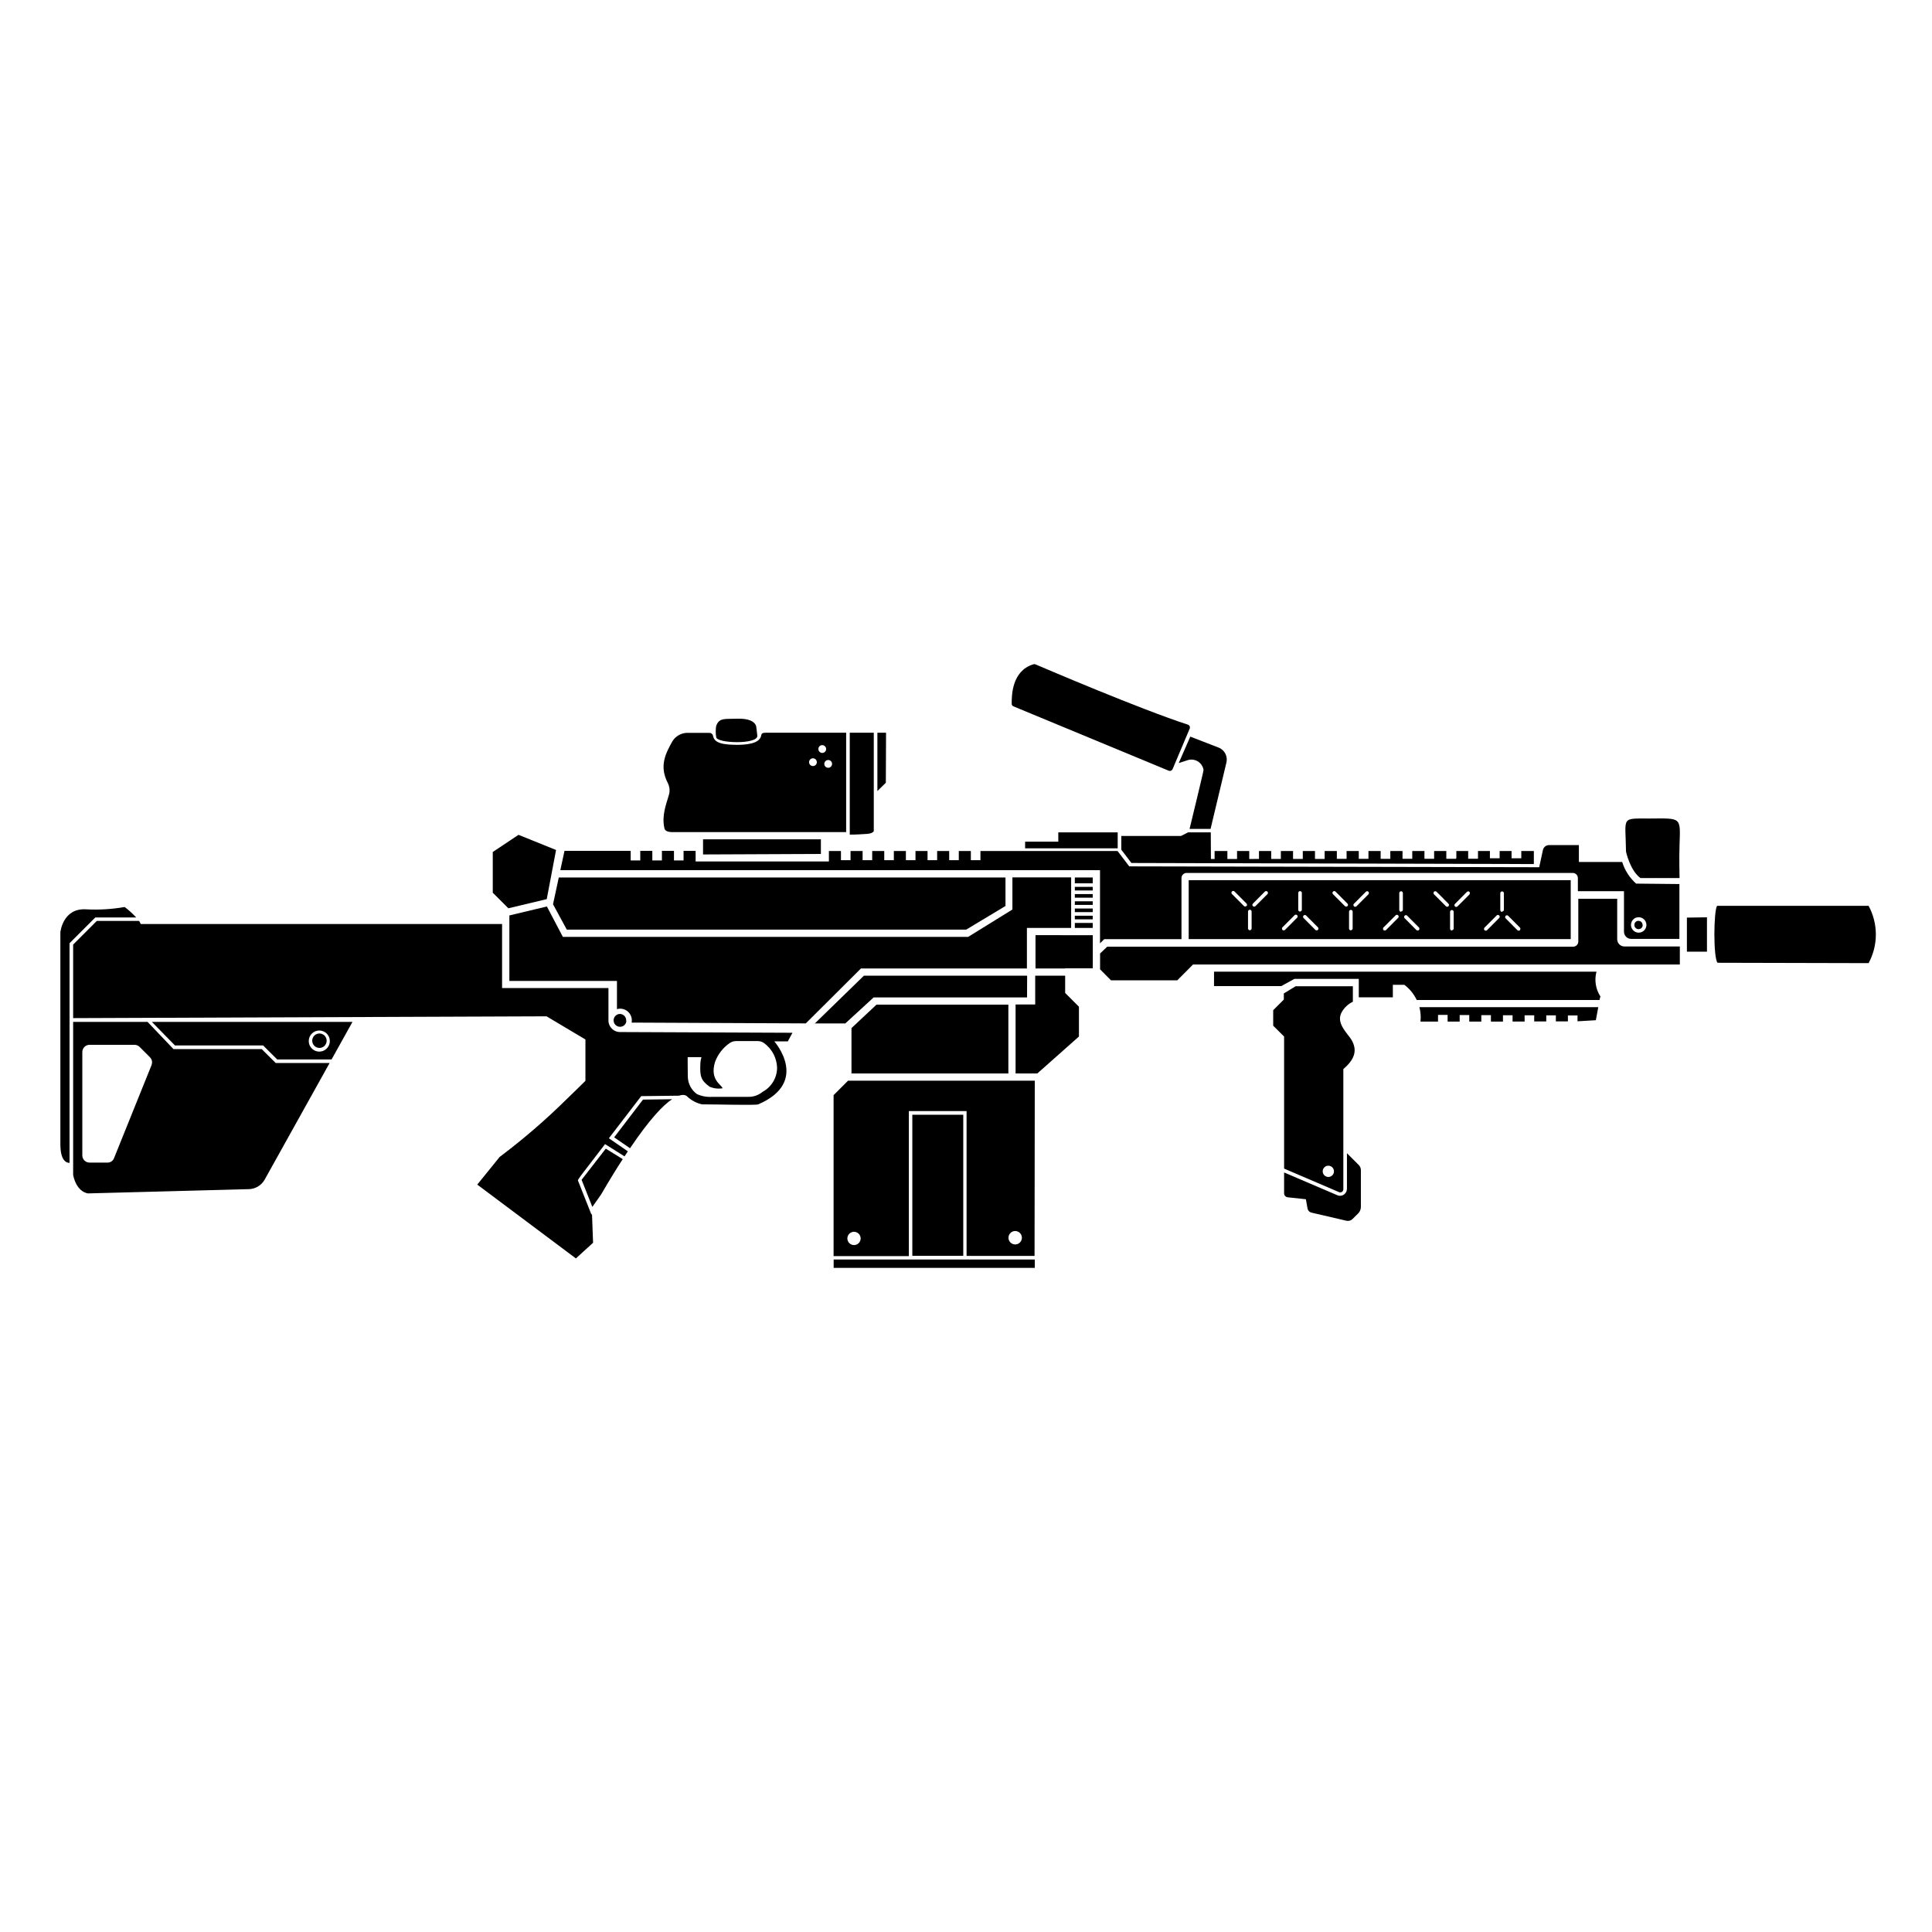 <svg width="512" height="512" viewBox="0 0 512 512" fill="none" xmlns="http://www.w3.org/2000/svg">
<path d="M268.509 187.161L309.701 204.238C309.896 204.321 310.117 204.323 310.314 204.245C310.511 204.166 310.669 204.012 310.753 203.817L315.266 193.127C315.315 193.025 315.342 192.914 315.344 192.801C315.346 192.688 315.323 192.576 315.278 192.472C315.232 192.369 315.165 192.276 315.08 192.201C314.996 192.126 314.896 192.07 314.788 192.037C302.052 187.887 277.191 177.255 274.38 176.05C274.207 175.983 274.017 175.983 273.844 176.05C268.107 177.79 268.107 184.407 268.107 186.491C268.104 186.629 268.139 186.766 268.21 186.884C268.282 187.003 268.385 187.099 268.509 187.161Z" fill="black"/>
<path d="M271.664 223.055V224.814H296.2V220.588H280.461V223.055H271.664Z" fill="black"/>
<path d="M314.539 201.522C314.994 201.344 315.482 201.271 315.969 201.307C316.455 201.342 316.928 201.487 317.351 201.729C317.775 201.971 318.139 202.304 318.417 202.705C318.694 203.106 318.879 203.564 318.957 204.046C318.957 204.429 315.247 219.67 315.247 219.67H320.812L325 202.134C325.201 201.354 325.119 200.529 324.768 199.804C324.418 199.08 323.823 198.502 323.088 198.175L315.438 195.211L312.378 202.21L314.539 201.522Z" fill="black"/>
<path d="M231.562 220.283V194.18H225.194V221.182C226.972 221.182 228.636 221.068 229.745 220.991C230.855 220.915 231.294 220.647 231.562 220.283Z" fill="black"/>
<path d="M144.893 238.277L147.36 225.254L137.416 221.238L130.589 225.79V236.575L134.72 240.706L144.893 238.277Z" fill="black"/>
<path d="M18.429 308.176V249.963L25.256 243.136H36.099C35.158 242.128 34.135 241.201 33.039 240.363C29.632 240.964 26.167 241.17 22.712 240.975C16.631 240.669 16 247.037 16 247.037V303.223C16 307.526 17.53 308.176 18.429 308.176Z" fill="black"/>
<path d="M150.21 246.367H256.04L266.463 240.095V232.541H148.087L146.557 239.636L150.21 246.367Z" fill="black"/>
<path d="M234.813 194.18H232.518V209.632L234.755 207.432C234.774 206.4 234.794 195.346 234.813 194.18Z" fill="black"/>
<path d="M289.583 236.939H284.84V237.896H289.583V236.939Z" fill="black"/>
<path d="M285.93 274.69V266.792L282.278 263.139V258.568H274.341V266.199H269.14V284.481H274.896L285.93 274.69Z" fill="black"/>
<path d="M341.255 317.296L346.074 317.812L346.514 320.279C346.562 320.536 346.683 320.774 346.863 320.964C347.043 321.154 347.274 321.288 347.528 321.35L356.822 323.511C357.111 323.578 357.413 323.57 357.698 323.486C357.982 323.402 358.241 323.246 358.447 323.033L359.939 321.56C360.392 321.102 360.647 320.484 360.647 319.839V310.086C360.645 309.585 360.445 309.104 360.092 308.748L356.956 305.611V315.058C356.949 315.36 356.871 315.656 356.728 315.922C356.585 316.188 356.382 316.416 356.133 316.588C355.834 316.79 355.481 316.896 355.12 316.894C354.869 316.901 354.62 316.848 354.393 316.741L340.299 310.717V316.263C340.307 316.522 340.408 316.769 340.584 316.959C340.759 317.149 340.998 317.268 341.255 317.296Z" fill="black"/>
<path d="M289.583 232.541H284.84V234.09H289.583V232.541Z" fill="black"/>
<path d="M495.2 255.241C496.459 252.908 497.118 250.299 497.118 247.649C497.118 244.998 496.459 242.389 495.2 240.057H455.041C454.142 241.414 454.008 253.673 455.156 255.145L495.2 255.241Z" fill="black"/>
<path d="M289.583 244.59H284.84V245.909H289.583V244.59Z" fill="black"/>
<path d="M424.118 264.057C423.496 263.097 423.083 262.017 422.905 260.887C422.727 259.757 422.788 258.603 423.085 257.498H321.73V261.323H339.553L343.034 259.41H360.092V264.306H369.118V260.979H372.159C373.567 262.037 374.696 263.421 375.448 265.014H423.889L424.118 264.057Z" fill="black"/>
<path d="M289.583 242.676H284.84V243.632H289.583V242.676Z" fill="black"/>
<path d="M289.583 240.764H284.84V241.72H289.583V240.764Z" fill="black"/>
<path d="M272.2 258.568H228.942L215.938 271.228H224.008L231.524 264.325H272.181L272.2 258.568Z" fill="black"/>
<path d="M289.583 235.027H284.84V235.984H289.583V235.027Z" fill="black"/>
<path d="M225.652 284.48H267.227V266.236H232.288L225.652 272.452V284.48Z" fill="black"/>
<path d="M274.418 256.655H282.278V256.617H289.602V247.839L274.418 247.82V256.655Z" fill="black"/>
<path d="M289.583 238.852H284.84V239.808H289.583V238.852Z" fill="black"/>
<path d="M213.548 271.209L228.158 256.656H272.142V245.908H283.865V232.521H268.299V241.032L256.576 248.279H149.158L144.932 240.228L134.988 242.6V259.964H163.501V267.441C163.778 267.348 164.069 267.302 164.361 267.307C164.817 267.31 165.266 267.413 165.677 267.61C166.088 267.806 166.451 268.09 166.739 268.443C167.028 268.795 167.235 269.207 167.346 269.649C167.458 270.09 167.47 270.551 167.383 270.998L213.548 271.209Z" fill="black"/>
<path d="M434.732 232.695H445.097C445.097 231.566 444.963 227.722 445.097 223.898C445.326 216.478 445.708 216.86 437.198 216.918C429.415 216.918 430.792 216.325 430.907 225.619C430.888 225.676 431.978 230.687 434.732 232.695Z" fill="black"/>
<path d="M452.364 243.098L447.047 243.174V252.201H452.364V243.098Z" fill="black"/>
<path d="M291.534 252.679V256.887L294.421 259.793H311.996L316.165 255.605H445.173V250.824H430.486C429.979 250.824 429.493 250.623 429.134 250.264C428.775 249.906 428.574 249.419 428.574 248.912V238.184H418.266V249.524C418.266 249.884 418.123 250.229 417.868 250.484C417.614 250.739 417.268 250.882 416.908 250.882H293.427L291.534 252.679Z" fill="black"/>
<path d="M19.385 270.807V311.387C20.36 316.053 23.324 316.264 23.324 316.264L65.97 315.135C66.824 315.11 67.656 314.864 68.386 314.421C69.117 313.979 69.721 313.355 70.139 312.611L87.35 281.707H73.065L69.355 278.016H45.967L39.101 270.807H19.385ZM40.153 282.281L30.209 306.95C30.076 307.292 29.842 307.586 29.538 307.791C29.233 307.996 28.874 308.103 28.507 308.098H23.726C23.235 308.098 22.762 307.91 22.406 307.572C22.05 307.234 21.838 306.771 21.814 306.281V278.8C21.814 278.293 22.015 277.807 22.374 277.448C22.732 277.089 23.219 276.888 23.726 276.888H35.678C36.164 276.895 36.629 277.086 36.978 277.423L39.752 280.196C40.013 280.464 40.191 280.802 40.262 281.169C40.333 281.536 40.295 281.916 40.153 282.262V282.281Z" fill="black"/>
<path d="M46.369 277.06H69.738L73.467 280.77H87.867L93.413 270.807H40.249L46.369 277.06ZM84.616 273.101C85.168 273.101 85.708 273.265 86.167 273.572C86.626 273.879 86.984 274.315 87.195 274.825C87.407 275.335 87.462 275.897 87.354 276.438C87.247 276.98 86.981 277.477 86.59 277.868C86.2 278.258 85.702 278.524 85.161 278.632C84.619 278.74 84.058 278.684 83.547 278.473C83.037 278.262 82.601 277.904 82.294 277.445C81.988 276.986 81.824 276.446 81.824 275.894C81.821 275.523 81.893 275.155 82.035 274.813C82.177 274.471 82.385 274.16 82.649 273.9C82.913 273.639 83.227 273.435 83.571 273.298C83.915 273.16 84.284 273.094 84.654 273.101H84.616Z" fill="black"/>
<path d="M84.654 277.711C85.032 277.711 85.402 277.599 85.716 277.389C86.031 277.179 86.276 276.88 86.421 276.531C86.565 276.181 86.603 275.797 86.529 275.426C86.456 275.055 86.273 274.714 86.006 274.447C85.739 274.179 85.398 273.997 85.027 273.923C84.656 273.85 84.271 273.888 83.922 274.032C83.573 274.177 83.274 274.422 83.064 274.737C82.854 275.051 82.742 275.421 82.742 275.799C82.742 276.306 82.943 276.793 83.302 277.151C83.66 277.51 84.147 277.711 84.654 277.711Z" fill="black"/>
<path d="M163.654 268.837C163.29 268.99 162.99 269.266 162.807 269.616C162.624 269.966 162.568 270.369 162.649 270.756C162.731 271.143 162.944 271.489 163.253 271.736C163.562 271.982 163.947 272.113 164.342 272.107C164.707 272.108 165.062 271.988 165.352 271.767C165.643 271.546 165.852 271.235 165.949 270.883C165.978 270.725 165.978 270.563 165.949 270.405C165.949 269.957 165.772 269.527 165.457 269.208C165.142 268.89 164.714 268.708 164.266 268.703C164.055 268.708 163.847 268.754 163.654 268.837Z" fill="black"/>
<path d="M321.883 225.522V227.645H320.907L320.869 220.588H314.845L312.971 221.544H297.156V225.178L299.833 228.696L406.486 228.983V225.522H403.158V227.453H400.577V225.522H397.421V227.453H394.84V225.522H391.684V227.453H391.665V227.568H389.083V225.522H385.947V227.453H385.871V227.587H383.289V225.522H381.3H380.057V227.587H377.494V225.522H374.262V227.587H371.681V225.522H368.449V227.606H365.886V225.522H362.654V227.606H360.092V225.522H356.86V227.606H354.278V225.522H351.046V227.625H348.484V225.522H345.252V227.625H342.67V225.522H339.438V227.625H336.876V225.522H333.644V227.625L331.062 227.645V225.522H327.83V227.645H325.268V225.522H321.883Z" fill="black"/>
<path d="M291.515 250.001L292.624 248.892H313.105V232.695C313.105 232.334 313.249 231.989 313.503 231.734C313.758 231.48 314.103 231.337 314.463 231.337H416.794C416.972 231.337 417.149 231.372 417.314 231.44C417.478 231.508 417.628 231.608 417.754 231.734C417.88 231.861 417.98 232.01 418.048 232.175C418.117 232.34 418.152 232.516 418.152 232.695V236.175H430.372V246.903C430.372 247.411 430.573 247.897 430.932 248.256C431.291 248.614 431.777 248.816 432.284 248.816H445.059V234.282L433.585 234.167C431.858 232.624 430.582 230.641 429.894 228.43H418.42V223.955H410.502C410.13 223.958 409.769 224.086 409.478 224.318C409.186 224.55 408.982 224.874 408.896 225.236L407.902 229.826L299.26 229.597L296.162 225.523H259.827V227.952H257.284V225.523H254.09V227.952H251.546V225.523H248.353V227.952H245.809V225.523H242.616V227.952H240.072V225.523H236.879V227.952H234.335V225.523H231.141V227.952H228.598V225.523H225.404V227.952H222.861V225.523H219.667V228.296H184.346V225.485H181.152V228.028H178.609V225.485H175.415V228.028H172.872V225.485H169.678V228.028H167.135V225.485H149.598L148.489 230.61H291.515V250.001ZM433.451 243.232C433.714 243.133 433.992 243.081 434.273 243.079C434.816 243.079 435.336 243.294 435.72 243.678C436.104 244.062 436.319 244.582 436.319 245.125C436.318 245.333 436.286 245.539 436.224 245.737C436.076 246.202 435.767 246.599 435.353 246.857C434.939 247.114 434.446 247.215 433.963 247.141C433.481 247.068 433.041 246.824 432.723 246.454C432.404 246.084 432.228 245.613 432.227 245.125C432.228 244.725 432.344 244.334 432.561 243.999C432.778 243.663 433.087 243.397 433.451 243.232Z" fill="black"/>
<path d="M434.273 246.233C434.509 246.232 434.739 246.153 434.926 246.008C435.113 245.862 435.246 245.659 435.305 245.43C435.334 245.33 435.334 245.224 435.305 245.124C435.305 244.835 435.19 244.558 434.986 244.353C434.782 244.149 434.504 244.034 434.215 244.034C434.071 244.029 433.927 244.053 433.792 244.106C433.657 244.159 433.535 244.239 433.433 244.341C433.33 244.444 433.25 244.566 433.197 244.701C433.144 244.835 433.12 244.979 433.125 245.124C433.122 245.274 433.15 245.422 433.208 245.561C433.265 245.699 433.35 245.824 433.457 245.928C433.565 246.032 433.693 246.113 433.833 246.166C433.974 246.218 434.123 246.241 434.273 246.233Z" fill="black"/>
<path d="M315.017 233.248V248.872H416.258V233.248H315.017ZM330.316 240.094C330.275 240.139 330.224 240.174 330.168 240.197C330.112 240.22 330.052 240.231 329.991 240.228C329.928 240.231 329.864 240.22 329.805 240.197C329.746 240.174 329.692 240.139 329.647 240.094L326.472 236.92C326.389 236.828 326.343 236.709 326.343 236.585C326.343 236.461 326.389 236.342 326.472 236.25C326.517 236.204 326.57 236.167 326.63 236.142C326.689 236.117 326.752 236.104 326.817 236.104C326.881 236.104 326.945 236.117 327.004 236.142C327.063 236.167 327.116 236.204 327.161 236.25L330.316 239.425C330.365 239.465 330.404 239.515 330.432 239.571C330.461 239.627 330.477 239.689 330.481 239.751C330.484 239.814 330.475 239.877 330.453 239.936C330.431 239.995 330.398 240.049 330.355 240.094H330.316ZM331.215 246.52C331.088 246.52 330.967 246.47 330.877 246.38C330.787 246.29 330.737 246.169 330.737 246.042V241.567C330.737 241.44 330.787 241.318 330.877 241.229C330.967 241.139 331.088 241.089 331.215 241.089C331.342 241.089 331.463 241.139 331.553 241.229C331.643 241.318 331.693 241.44 331.693 241.567V246.042C331.694 246.162 331.648 246.278 331.567 246.367C331.485 246.456 331.373 246.51 331.253 246.52H331.215ZM335.881 236.958L332.707 240.133C332.662 240.178 332.608 240.213 332.549 240.236C332.489 240.259 332.426 240.269 332.363 240.266C332.302 240.268 332.242 240.256 332.186 240.233C332.13 240.21 332.079 240.176 332.037 240.133C331.992 240.09 331.955 240.038 331.93 239.98C331.905 239.923 331.893 239.861 331.893 239.798C331.893 239.735 331.905 239.673 331.93 239.616C331.955 239.558 331.992 239.506 332.037 239.463L335.193 236.289C335.237 236.242 335.291 236.206 335.35 236.181C335.409 236.155 335.473 236.142 335.537 236.142C335.601 236.142 335.665 236.155 335.724 236.181C335.783 236.206 335.837 236.242 335.881 236.289C335.96 236.373 336.007 236.482 336.014 236.597C336.021 236.713 335.987 236.826 335.92 236.92L335.881 236.958ZM343.703 243.25L340.547 246.424C340.502 246.469 340.449 246.504 340.389 246.527C340.33 246.55 340.267 246.561 340.203 246.558C340.076 246.559 339.952 246.511 339.859 246.424C339.776 246.333 339.729 246.213 339.729 246.09C339.729 245.966 339.776 245.846 339.859 245.755L343.033 242.58C343.075 242.526 343.127 242.48 343.187 242.447C343.247 242.415 343.314 242.395 343.382 242.39C343.45 242.386 343.519 242.395 343.583 242.419C343.647 242.443 343.706 242.481 343.754 242.529C343.802 242.578 343.84 242.636 343.864 242.7C343.888 242.764 343.898 242.833 343.893 242.901C343.888 242.969 343.869 243.036 343.836 243.096C343.803 243.156 343.758 243.209 343.703 243.25ZM344.525 241.586C344.398 241.586 344.277 241.536 344.187 241.446C344.097 241.356 344.047 241.235 344.047 241.108V236.633C344.047 236.506 344.097 236.385 344.187 236.295C344.277 236.205 344.398 236.155 344.525 236.155C344.652 236.155 344.774 236.205 344.863 236.295C344.953 236.385 345.003 236.506 345.003 236.633V241.108C344.994 241.222 344.945 241.328 344.865 241.409C344.784 241.49 344.677 241.539 344.563 241.548L344.525 241.586ZM349.268 246.424C349.175 246.511 349.051 246.559 348.924 246.558C348.86 246.561 348.797 246.55 348.737 246.527C348.678 246.504 348.624 246.469 348.579 246.424L345.424 243.25C345.355 243.158 345.321 243.044 345.33 242.929C345.338 242.814 345.387 242.706 345.468 242.625C345.55 242.543 345.658 242.494 345.773 242.486C345.887 242.478 346.001 242.511 346.093 242.58L349.268 245.755C349.346 245.839 349.393 245.948 349.4 246.064C349.407 246.179 349.374 246.293 349.306 246.386L349.268 246.424ZM357.089 240.133C357.048 240.177 356.998 240.212 356.942 240.235C356.885 240.258 356.825 240.269 356.764 240.266C356.701 240.269 356.637 240.259 356.578 240.236C356.519 240.213 356.465 240.178 356.42 240.133L353.246 236.958C353.162 236.866 353.116 236.747 353.116 236.623C353.116 236.5 353.162 236.38 353.246 236.289C353.29 236.242 353.344 236.206 353.403 236.181C353.462 236.155 353.525 236.142 353.59 236.142C353.654 236.142 353.718 236.155 353.777 236.181C353.836 236.206 353.889 236.242 353.934 236.289L357.089 239.463C357.175 239.543 357.227 239.654 357.235 239.771C357.242 239.889 357.203 240.004 357.128 240.094L357.089 240.133ZM357.988 246.558C357.861 246.558 357.74 246.508 357.65 246.418C357.56 246.328 357.51 246.207 357.51 246.08V241.605C357.51 241.478 357.56 241.357 357.65 241.267C357.74 241.177 357.861 241.127 357.988 241.127C358.115 241.127 358.237 241.177 358.326 241.267C358.416 241.357 358.466 241.478 358.466 241.605V246.08C358.458 246.194 358.408 246.301 358.328 246.381C358.247 246.462 358.14 246.511 358.026 246.52L357.988 246.558ZM362.654 236.996L359.48 240.171C359.435 240.216 359.381 240.251 359.322 240.274C359.263 240.297 359.199 240.307 359.136 240.305C359.075 240.306 359.015 240.295 358.959 240.272C358.903 240.249 358.853 240.214 358.811 240.171C358.765 240.128 358.728 240.076 358.703 240.018C358.678 239.961 358.666 239.899 358.666 239.836C358.666 239.773 358.678 239.711 358.703 239.654C358.728 239.596 358.765 239.544 358.811 239.501L361.966 236.327C362.011 236.281 362.064 236.244 362.123 236.219C362.182 236.194 362.246 236.181 362.31 236.181C362.374 236.181 362.438 236.194 362.497 236.219C362.556 236.244 362.61 236.281 362.654 236.327C362.724 236.408 362.765 236.51 362.772 236.617C362.779 236.724 362.751 236.83 362.693 236.92L362.654 236.996ZM370.476 243.288L367.321 246.463C367.276 246.507 367.222 246.543 367.162 246.566C367.103 246.589 367.04 246.599 366.976 246.596C366.849 246.598 366.725 246.55 366.632 246.463C366.549 246.371 366.503 246.252 366.503 246.128C366.503 246.004 366.549 245.885 366.632 245.793L369.807 242.619C369.848 242.564 369.9 242.519 369.96 242.486C370.02 242.453 370.087 242.433 370.155 242.429C370.224 242.424 370.292 242.434 370.356 242.458C370.42 242.482 370.479 242.519 370.527 242.567C370.576 242.616 370.613 242.674 370.637 242.738C370.661 242.802 370.671 242.871 370.666 242.939C370.661 243.008 370.642 243.074 370.609 243.134C370.576 243.194 370.531 243.247 370.476 243.288ZM371.298 241.624C371.171 241.624 371.05 241.574 370.96 241.484C370.871 241.395 370.82 241.273 370.82 241.146V236.671C370.82 236.544 370.871 236.423 370.96 236.333C371.05 236.243 371.171 236.193 371.298 236.193C371.425 236.193 371.547 236.243 371.636 236.333C371.726 236.423 371.776 236.544 371.776 236.671V241.146C371.759 241.253 371.707 241.351 371.627 241.424C371.547 241.497 371.444 241.54 371.337 241.548L371.298 241.624ZM376.041 246.463C375.948 246.55 375.824 246.598 375.697 246.596C375.633 246.599 375.57 246.589 375.511 246.566C375.451 246.543 375.397 246.507 375.352 246.463L372.197 243.288C372.128 243.196 372.095 243.082 372.103 242.967C372.111 242.852 372.16 242.744 372.241 242.663C372.323 242.582 372.431 242.532 372.546 242.524C372.66 242.516 372.774 242.55 372.866 242.619L376.041 245.793C376.11 245.875 376.151 245.976 376.158 246.083C376.165 246.19 376.137 246.296 376.079 246.386L376.041 246.463ZM383.863 240.171C383.821 240.215 383.771 240.25 383.715 240.273C383.659 240.296 383.598 240.307 383.537 240.305C383.474 240.307 383.41 240.297 383.351 240.274C383.292 240.251 383.238 240.216 383.193 240.171L380.019 236.996C379.935 236.905 379.889 236.785 379.889 236.662C379.889 236.538 379.935 236.419 380.019 236.327C380.063 236.281 380.117 236.244 380.176 236.219C380.235 236.194 380.299 236.181 380.363 236.181C380.427 236.181 380.491 236.194 380.55 236.219C380.609 236.244 380.663 236.281 380.707 236.327L383.863 239.501C383.938 239.58 383.983 239.682 383.99 239.791C383.998 239.899 383.966 240.007 383.901 240.094L383.863 240.171ZM384.761 246.596C384.635 246.596 384.513 246.546 384.423 246.456C384.334 246.367 384.283 246.245 384.283 246.118V241.643C384.283 241.517 384.334 241.395 384.423 241.305C384.513 241.216 384.635 241.165 384.761 241.165C384.888 241.165 385.01 241.216 385.099 241.305C385.189 241.395 385.239 241.517 385.239 241.643V246.118C385.222 246.225 385.17 246.323 385.09 246.396C385.01 246.469 384.908 246.513 384.8 246.52L384.761 246.596ZM389.428 237.035L386.253 240.209C386.208 240.254 386.154 240.289 386.095 240.312C386.036 240.335 385.972 240.346 385.909 240.343C385.848 240.344 385.788 240.333 385.732 240.31C385.676 240.287 385.626 240.253 385.584 240.209C385.538 240.166 385.501 240.114 385.477 240.057C385.452 239.999 385.439 239.937 385.439 239.874C385.439 239.812 385.452 239.75 385.477 239.692C385.501 239.635 385.538 239.583 385.584 239.54L388.739 236.365C388.784 236.319 388.837 236.282 388.896 236.257C388.955 236.232 389.019 236.219 389.083 236.219C389.148 236.219 389.211 236.232 389.27 236.257C389.329 236.282 389.383 236.319 389.428 236.365C389.488 236.443 389.525 236.538 389.531 236.637C389.538 236.735 389.515 236.834 389.466 236.92L389.428 237.035ZM397.249 243.326L394.094 246.501C394.049 246.546 393.995 246.581 393.936 246.604C393.876 246.627 393.813 246.637 393.749 246.635C393.622 246.636 393.499 246.588 393.405 246.501C393.322 246.409 393.276 246.29 393.276 246.166C393.276 246.042 393.322 245.923 393.405 245.831L396.58 242.657C396.621 242.602 396.673 242.557 396.733 242.524C396.794 242.491 396.86 242.472 396.928 242.467C396.997 242.462 397.065 242.472 397.129 242.496C397.194 242.52 397.252 242.557 397.3 242.606C397.349 242.654 397.386 242.712 397.41 242.777C397.434 242.841 397.444 242.909 397.439 242.978C397.434 243.046 397.415 243.112 397.382 243.173C397.349 243.233 397.304 243.285 397.249 243.326ZM398.071 241.662C397.945 241.662 397.823 241.612 397.733 241.522C397.644 241.433 397.593 241.311 397.593 241.184V236.709C397.593 236.583 397.644 236.461 397.733 236.371C397.823 236.282 397.945 236.231 398.071 236.231C398.198 236.231 398.32 236.282 398.409 236.371C398.499 236.461 398.549 236.583 398.549 236.709V241.184C398.525 241.284 398.469 241.373 398.39 241.439C398.31 241.504 398.212 241.542 398.11 241.548L398.071 241.662ZM402.814 246.501C402.721 246.588 402.597 246.636 402.47 246.635C402.406 246.637 402.343 246.627 402.284 246.604C402.224 246.581 402.171 246.546 402.126 246.501L398.97 243.326C398.901 243.234 398.868 243.12 398.876 243.005C398.884 242.891 398.933 242.783 399.015 242.701C399.096 242.62 399.204 242.571 399.319 242.562C399.434 242.554 399.547 242.588 399.64 242.657L402.814 245.831C402.875 245.91 402.911 246.004 402.918 246.103C402.925 246.202 402.902 246.3 402.852 246.386L402.814 246.501Z" fill="black"/>
<path d="M358.524 265.473V261.361H343.359L340.223 263.274V264.899L337.411 267.71V271.822L340.299 274.691V309.687L354.757 315.883C354.886 315.953 355.03 315.99 355.177 315.99C355.324 315.99 355.469 315.953 355.598 315.883C355.724 315.804 355.827 315.694 355.897 315.563C355.967 315.432 356.003 315.285 356 315.137V298.614V283.315C359.442 280.389 359.518 277.999 358.218 275.666C357.204 273.868 353.743 271.076 355.694 268.016C356.371 266.913 357.354 266.029 358.524 265.473ZM352.022 311.905C351.626 311.905 351.247 311.748 350.967 311.468C350.687 311.189 350.53 310.809 350.53 310.414C350.53 310.119 350.618 309.83 350.782 309.585C350.946 309.34 351.179 309.148 351.451 309.035C351.724 308.923 352.024 308.893 352.313 308.951C352.602 309.008 352.868 309.15 353.077 309.359C353.285 309.567 353.427 309.833 353.485 310.123C353.543 310.412 353.513 310.712 353.4 310.984C353.287 311.257 353.096 311.49 352.851 311.654C352.605 311.818 352.317 311.905 352.022 311.905Z" fill="black"/>
<path d="M186.315 226.44L217.544 226.306V222.424H186.315V226.44Z" fill="black"/>
<path d="M274.227 333.781H220.929V336H274.227V333.781Z" fill="black"/>
<path d="M274.227 286.393H224.735L220.91 290.217V332.882H240.856V294.444H256.155V332.825H274.169L274.227 286.393ZM228.081 328.197C228.081 328.546 227.978 328.887 227.783 329.176C227.589 329.466 227.313 329.691 226.991 329.824C226.668 329.957 226.313 329.99 225.972 329.921C225.63 329.851 225.316 329.682 225.071 329.434C224.826 329.186 224.66 328.871 224.594 328.528C224.528 328.186 224.566 327.831 224.702 327.51C224.838 327.189 225.067 326.916 225.358 326.725C225.65 326.534 225.992 326.434 226.341 326.438C226.804 326.443 227.247 326.63 227.573 326.96C227.899 327.289 228.081 327.734 228.081 328.197ZM267.266 328.197C267.24 327.949 267.266 327.699 267.344 327.462C267.421 327.225 267.547 327.007 267.713 326.822C267.88 326.637 268.084 326.489 268.312 326.388C268.539 326.287 268.786 326.234 269.035 326.234C269.284 326.234 269.53 326.287 269.758 326.388C269.985 326.489 270.189 326.637 270.356 326.822C270.522 327.007 270.649 327.225 270.726 327.462C270.803 327.699 270.829 327.949 270.804 328.197C270.758 328.634 270.552 329.039 270.225 329.334C269.899 329.628 269.474 329.791 269.035 329.791C268.595 329.791 268.171 329.628 267.844 329.334C267.517 329.039 267.311 328.634 267.266 328.197Z" fill="black"/>
<path d="M255.275 295.42H241.774V332.807H255.275V295.42Z" fill="black"/>
<path d="M422.913 270.368L423.563 266.906H376.156C376.485 268.153 376.582 269.449 376.442 270.731H381.09V268.952H383.633V270.731H386.827V268.991H389.37V270.731H392.564V269.029H395.107V270.731H398.301V269.048H400.844V270.712H404.038V269.067H406.581V270.693H409.775V269.086H412.318V270.674H415.512V269.105H418.056V270.654L422.913 270.368Z" fill="black"/>
<path d="M200.697 195.001C200.697 195.001 200.448 192.611 200.371 192.381C199.912 191.081 198.249 190.354 195.151 190.469C192.053 190.584 190.599 190.163 189.796 192.381C189.634 193.363 189.634 194.364 189.796 195.345C189.873 197.009 200.792 197.353 200.697 195.001Z" fill="black"/>
<path d="M177.213 210.836C176.563 213.131 175.3 216.153 176.084 219.538C176.218 220.054 176.735 220.475 177.997 220.513C178.245 220.513 222.153 220.513 224.238 220.513V194.18C217.927 194.18 207.027 194.18 203.317 194.18C202.418 194.18 201.959 194.18 201.768 194.696C201.538 196.608 199.339 197.297 195.801 197.392C191.613 197.392 189.318 196.991 188.955 194.983C188.915 194.772 188.804 194.58 188.641 194.441C188.477 194.302 188.271 194.223 188.056 194.218C186.602 194.218 183.696 194.218 181.879 194.218C181.149 194.272 180.442 194.493 179.812 194.865C179.182 195.236 178.646 195.748 178.245 196.36C176.333 199.745 174.631 203.053 177.022 207.604C177.504 208.616 177.572 209.775 177.213 210.836ZM220.509 202.422C220.512 202.628 220.455 202.83 220.343 203.003C220.231 203.176 220.07 203.311 219.88 203.391C219.691 203.472 219.481 203.494 219.279 203.455C219.077 203.415 218.892 203.317 218.746 203.171C218.6 203.026 218.502 202.84 218.462 202.638C218.423 202.436 218.445 202.226 218.526 202.037C218.606 201.848 218.742 201.686 218.914 201.574C219.087 201.462 219.289 201.405 219.495 201.408C219.762 201.413 220.017 201.522 220.206 201.711C220.395 201.9 220.504 202.155 220.509 202.422ZM217.908 197.469C218.113 197.469 218.313 197.53 218.484 197.644C218.654 197.759 218.786 197.921 218.864 198.111C218.941 198.301 218.961 198.509 218.919 198.71C218.878 198.911 218.777 199.095 218.631 199.239C218.485 199.382 218.299 199.479 218.097 199.517C217.896 199.554 217.688 199.531 217.499 199.45C217.311 199.369 217.151 199.234 217.04 199.061C216.929 198.889 216.871 198.688 216.875 198.483C216.875 198.348 216.902 198.214 216.954 198.09C217.006 197.966 217.083 197.853 217.179 197.759C217.275 197.665 217.389 197.59 217.514 197.541C217.639 197.491 217.773 197.466 217.908 197.469ZM215.422 200.949C215.628 200.946 215.83 201.003 216.003 201.115C216.175 201.228 216.311 201.389 216.391 201.578C216.472 201.767 216.494 201.977 216.455 202.179C216.415 202.381 216.317 202.567 216.171 202.712C216.025 202.858 215.84 202.956 215.638 202.996C215.436 203.035 215.226 203.013 215.037 202.932C214.847 202.852 214.686 202.717 214.574 202.544C214.462 202.371 214.404 202.169 214.408 201.963C214.411 201.827 214.44 201.694 214.494 201.569C214.548 201.445 214.627 201.332 214.724 201.238C214.822 201.144 214.937 201.07 215.063 201.021C215.19 200.971 215.324 200.947 215.46 200.949H215.422Z" fill="black"/>
<path d="M157.171 329.344L156.884 321.695L156.75 321.905L153.155 312.841C153.155 312.535 153.155 312.535 160.078 303.546L160.345 303.202L165.509 306.453L166.388 305.115L161.359 301.653L169.926 290.485L179.928 290.37C181.496 289.835 182.07 290.542 182.07 290.542C183.176 291.602 184.552 292.336 186.047 292.665C190.274 292.665 200.256 292.952 200.945 292.665C214.752 286.718 205.19 275.97 205.19 275.97H208.786L210.009 273.694L164.361 273.503C163.949 273.508 163.54 273.431 163.158 273.275C162.776 273.119 162.429 272.887 162.139 272.595C161.848 272.302 161.619 271.954 161.465 271.572C161.312 271.189 161.236 270.779 161.244 270.367V261.838H133.056V244.875H37.285C37.175 244.586 37.034 244.31 36.864 244.053H25.657L19.385 250.325V269.812L144.836 269.334L155.144 275.473V286.412L155.01 286.565C153.709 287.846 152.026 289.51 150.152 291.307C144.588 296.801 138.659 301.913 132.406 306.606L126.477 313.931L152.619 333.494L157.171 329.344ZM182.242 280.158H185.894C185.74 280.662 185.644 281.182 185.608 281.707C185.474 285.092 185.608 286.22 188.036 287.98C189.124 288.456 190.328 288.602 191.498 288.4C191.192 287.406 188.075 286.22 189.471 281.497C190.211 279.431 191.582 277.652 193.391 276.41C193.887 276.071 194.474 275.891 195.074 275.894H200.811C201.465 275.89 202.1 276.113 202.609 276.525C203.619 277.286 204.444 278.267 205.02 279.393C205.597 280.519 205.91 281.762 205.936 283.027C205.918 284.324 205.554 285.593 204.882 286.702C204.209 287.812 203.253 288.721 202.111 289.338C201.082 290.2 199.782 290.673 198.44 290.676H188.725C187.332 290.771 185.938 290.514 184.671 289.93C183.963 289.411 183.381 288.739 182.967 287.964C182.553 287.19 182.319 286.333 182.28 285.455C182.223 283.237 182.242 280.158 182.242 280.158Z" fill="black"/>
<path d="M154.13 312.67L156.98 319.841L159.294 316.552C161.378 312.976 163.271 309.878 165.031 307.181L160.537 304.408L154.13 312.67Z" fill="black"/>
<path d="M170.404 291.404L162.755 301.406L166.962 304.294C172.221 296.51 175.778 292.819 178.111 291.309L170.404 291.404Z" fill="black"/>
</svg>
